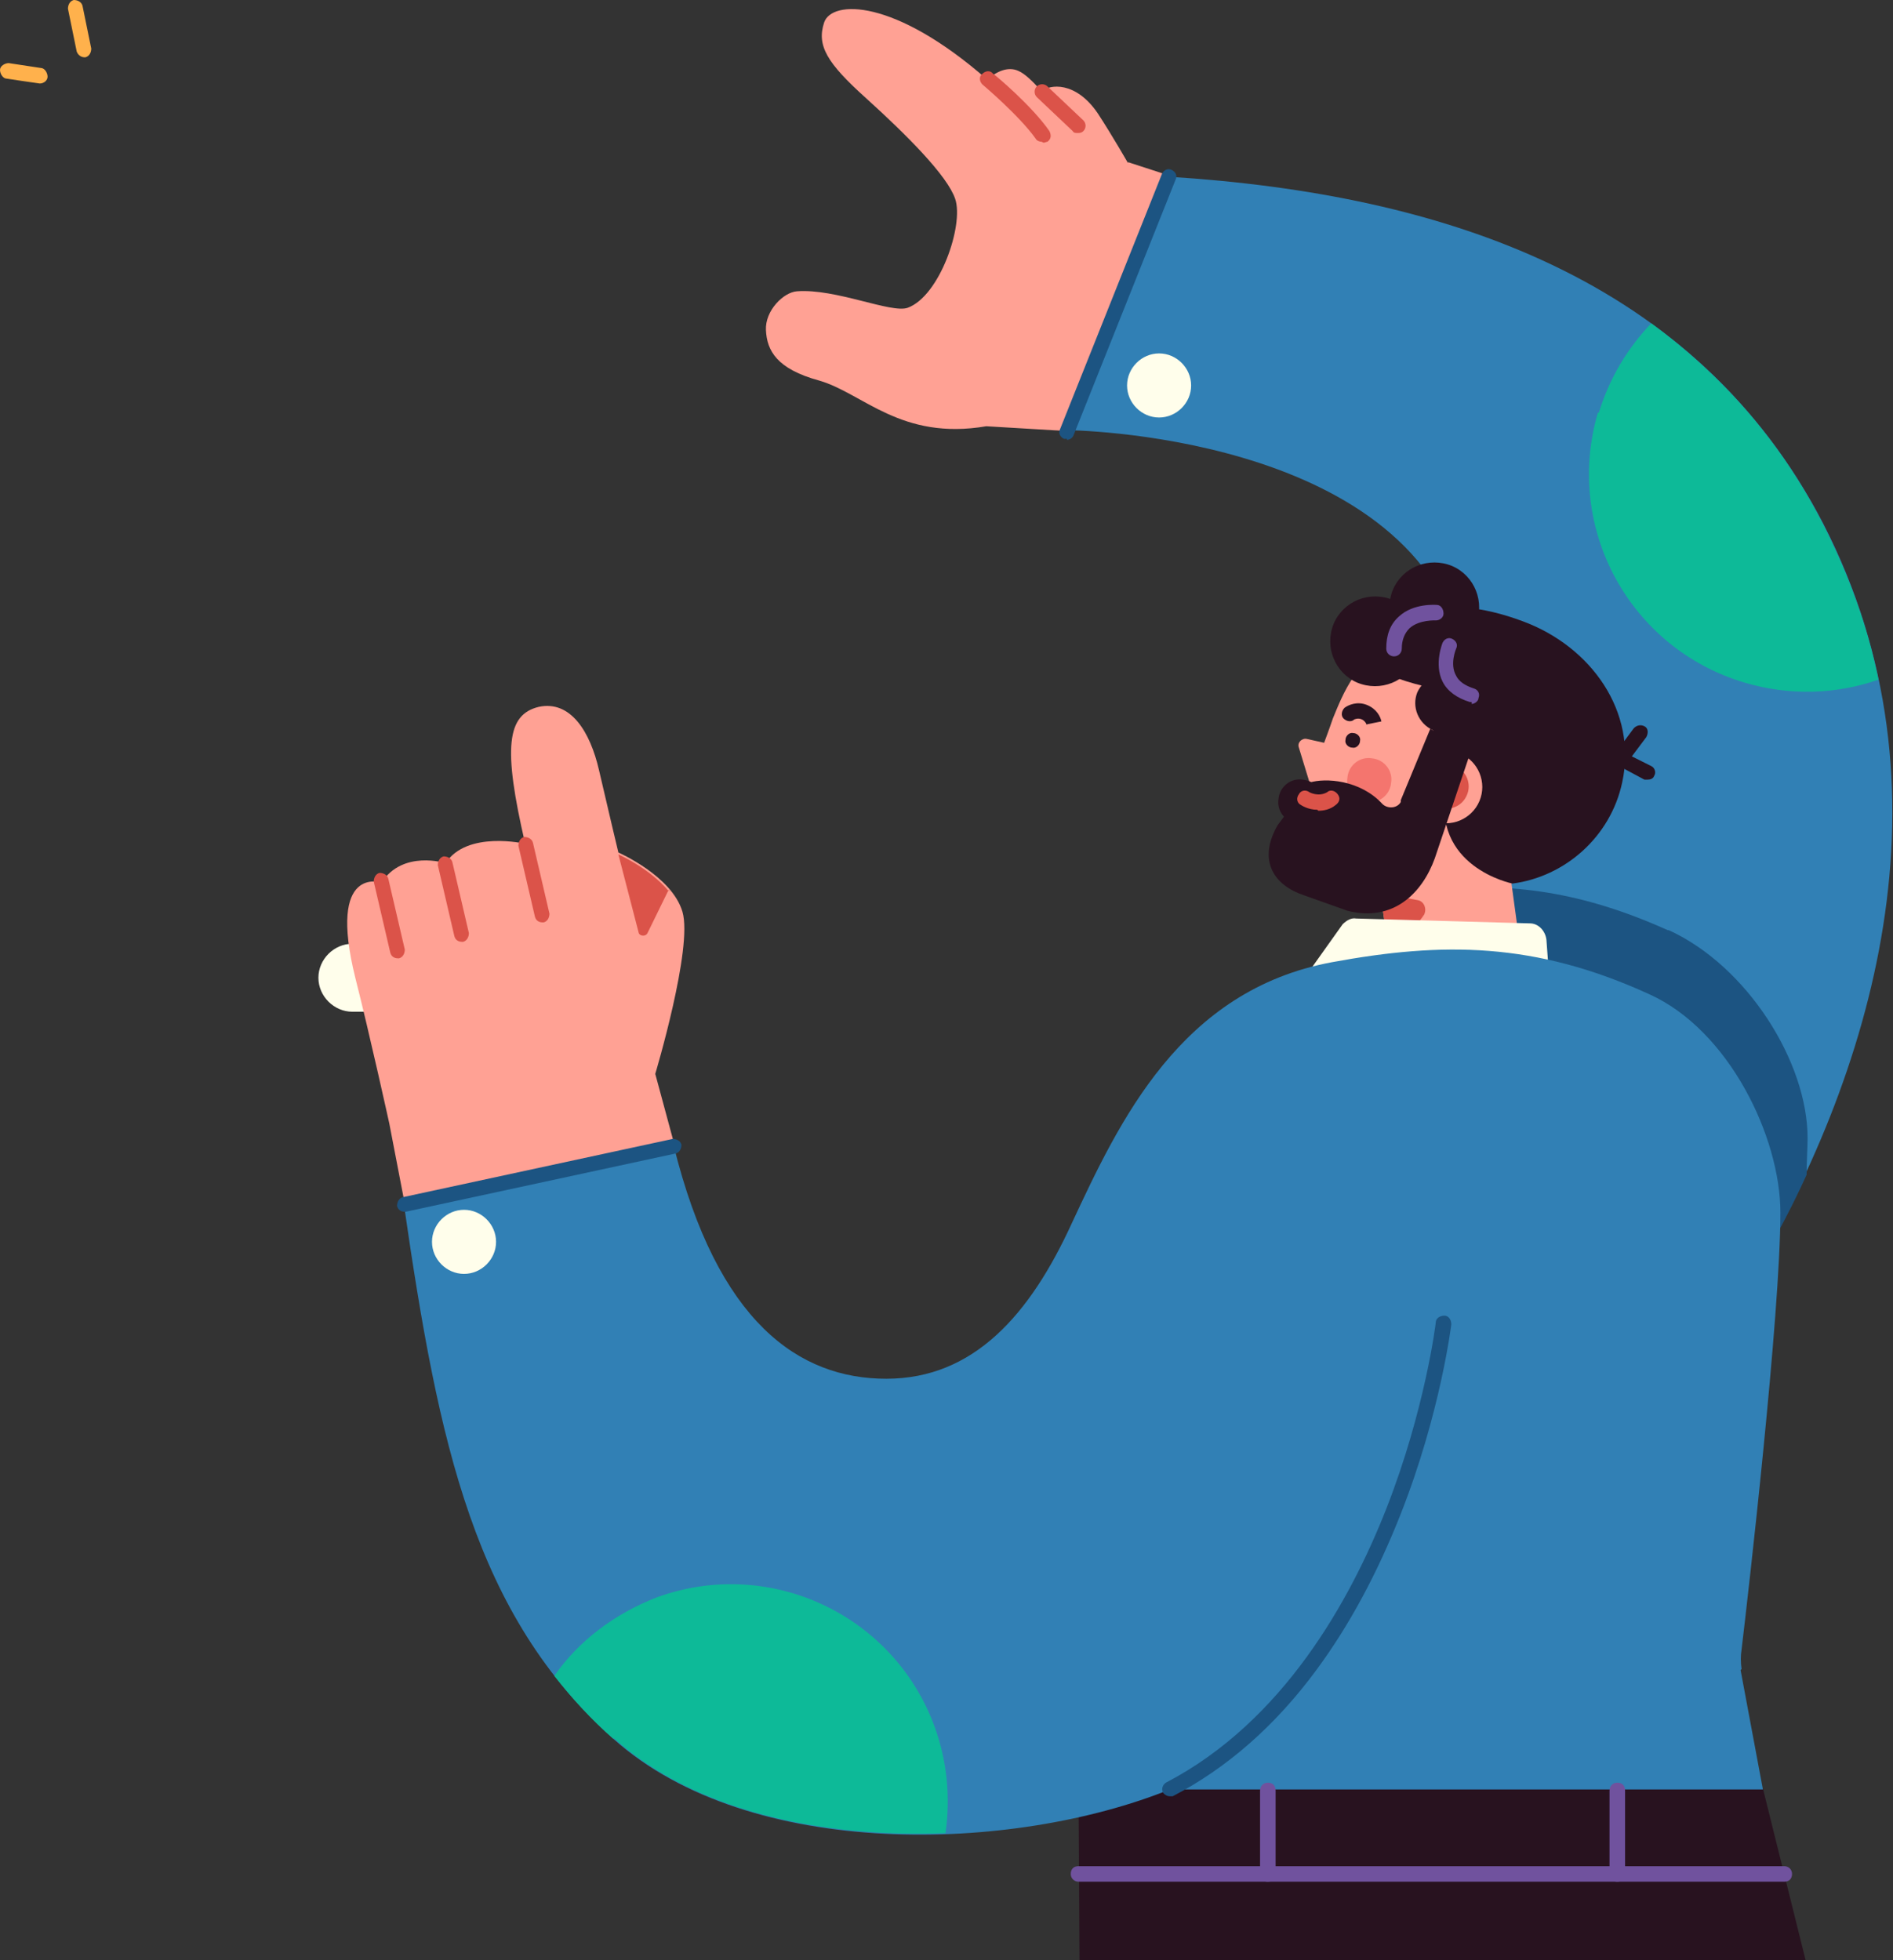 <?xml version="1.0" encoding="UTF-8"?>
<svg id="Camada_2" data-name="Camada 2" xmlns="http://www.w3.org/2000/svg" viewBox="0 0 195 201.9">
  <rect x="0" y="0" width="195" height="201.9" fill="#333333" stroke="none"/>
  <g id="_Layer_" data-name="&amp;lt;Layer&amp;gt;">
    <g>
      <path d="m32.8,100.7c0-1.9,1.6-3.5,3.5-3.5h29.7c1.9,0,3.5,1.6,3.5,3.5s-1.6,3.5-3.5,3.5h-29.7c-1.9,0-3.5-1.6-3.5-3.5Z" fill="#fffeeb" stroke-width="0"/>
      <g>
        <path d="m109.9,44.5l10.5-26.3c28.5,1.8,54.3,10.5,67.4,35.7,14.1,27.4,5.1,56.9-8.1,78.8l-43.7-23.9s20.5-20.2,14.6-42.3c-5.8-22-40.8-22.2-40.8-22.2Z" fill="#3180b5" stroke-width="0"/>
        <path d="m171.8,95.8c-8.9-4-16.1-4.9-24-4.2-4.6,10.3-11.7,17.3-11.7,17.3l43.7,23.9c2.2-3.7,4.4-7.6,6.3-11.8,0-1.4.1-2.7.1-3.8,0-7.8-6.2-17.7-14.3-21.4Z" fill="#1c5482" stroke-width="0"/>
        <path d="m116.2,16.8s-1.6-2.8-3.1-5.1c-2.3-3.4-5-3-5.8-2.3-.9-1-1.7-1.8-2.4-2.1-1.1-.5-2.3.1-3.2.9C92.1-.2,85.7,0,84.9,2.3c-.8,2.4.3,4.2,4.3,7.8,4.2,3.8,8.4,8,9.2,10.4.9,2.7-1.6,10-4.9,11.2-1.7.6-7.4-2-11.4-1.7-1.4.1-3.3,2-3.2,4,.1,2.1,1.1,4,5.5,5.2,4.5,1.3,8.4,6.2,17.2,4.7l8.4.5,10.5-26.3-4.3-1.4Z" fill="#ffa194" stroke-width="0"/>
        <path d="m107.3,14.6c-.2,0-.5-.1-.6-.3-1.7-2.4-5.5-5.6-5.5-5.6-.3-.3-.4-.8,0-1.1.3-.3.8-.4,1.1,0,.2.1,4,3.3,5.8,5.9.2.4.2.8-.2,1.1-.1,0-.3.1-.4.1Z" fill="#db5349" stroke-width="0"/>
        <path d="m111,13.7c-.2,0-.4,0-.5-.2l-3.7-3.5c-.3-.3-.3-.8,0-1.1.3-.3.8-.3,1.1,0l3.7,3.5c.3.3.3.8,0,1.1-.2.2-.4.2-.6.2Z" fill="#db5349" stroke-width="0"/>
        <path d="m164.7,42.5c1.1-3.6,3-6.7,5.4-9.2,7.1,5.2,13.2,11.9,17.7,20.7,2.7,5.3,4.6,10.6,5.7,16-4.3,1.5-9.1,1.7-13.8.3-11.8-3.5-18.6-15.9-15.1-27.8Z" fill="#0dba98" stroke-width="0"/>
      </g>
      <g>
        <g>
          <path d="m139.3,70.6c-1.6,7.3,4.5,18.6,11.8,20.2,1.6.4,3.2.4,4.7.2,5.4-.7,10.1-4.8,11.3-10.4,1.6-7.3-3.2-14-10.2-16.6-8.5-3.2-15.9-1.4-17.7,6.6Z" fill="#28121f" stroke-width="0"/>
          <path d="m155.8,91s-8.5-1.7-6.8-10c0,0-4-2.7.5-9.7,0,0-3.6-.7-5.4-1.4-.8-.3-1.4-.6-1.9-.9-.9-.5-2.1-.2-2.7.6-1.1,1.6-1.7,3.2-2.2,4.4-.3.9-.9,2.5-.9,2.5l-1.8-.4c-.5-.1-1,.4-.8.9l1.1,3.6c-1.9,6.2-2.6,8.4,7.3,11.4l.8,5.6h13.6c0,0-.9-6.6-.9-6.6Z" fill="#ffa194" stroke-width="0"/>
          <g>
            <path d="m152.4,82.5c-.8,1.9-3,2.8-4.9,2-1.9-.8-2.8-3-2-4.9.8-1.9,3-2.8,4.9-2,1.9.8,2.8,3,2,4.9Z" fill="#ffa194" stroke-width="0"/>
            <path d="m151.1,81.9c-.5,1.2-1.9,1.7-3,1.2s-1.7-1.9-1.2-3c.5-1.2,1.9-1.7,3-1.2,1.2.5,1.7,1.9,1.2,3Z" fill="#db5349" stroke-width="0"/>
            <path d="m151.5,73.6c-.7,1.5-2.4,2.2-3.9,1.6-1.5-.7-2.2-2.4-1.6-3.9.7-1.5,2.4-2.2,3.9-1.6,1.5.7,2.2,2.4,1.6,3.9Z" fill="#28121f" stroke-width="0"/>
            <path d="m145.9,67.9c-1,2.3-3.7,3.4-6.1,2.4-2.3-1-3.4-3.7-2.4-6.1,1-2.3,3.7-3.4,6.1-2.4,2.3,1,3.4,3.7,2.4,6.1Z" fill="#28121f" stroke-width="0"/>
            <path d="m152,64.4c-1,2.3-3.7,3.4-6.1,2.4-2.3-1-3.4-3.7-2.4-6.1,1-2.3,3.7-3.4,6.1-2.4,2.3,1,3.4,3.7,2.4,6.1Z" fill="#28121f" stroke-width="0"/>
          </g>
          <path d="m143,97.6l-.8-5.6,3.8.7c.7.1,1,.9.7,1.5-.6.9-1.7,2.2-3.6,3.3Z" fill="#db5349" stroke-width="0"/>
        </g>
        <path d="m140.8,74.7s-.1-.4-.5-.6c-.4-.2-.8,0-.8,0-.3.3-.8.2-1.1-.1-.3-.3-.2-.8.1-1.1.4-.3,1.3-.7,2.3-.3,1,.4,1.4,1.2,1.5,1.7l-1.5.3h0Z" fill="#28121f" stroke-width="0"/>
        <path d="m143.3,80.6c-.1,1.3-1.3,2.2-2.5,2-1.3-.1-2.2-1.3-2-2.5.1-1.3,1.3-2.2,2.5-2,1.3.1,2.2,1.3,2,2.5Z" fill="#f4756e" stroke-width="0"/>
        <path d="m136.2,82.8c-.1,1.3-1.3,2.2-2.5,2-1.3-.1-2.2-1.3-2-2.5.1-1.3,1.3-2.2,2.5-2,1.3.1,2.2,1.3,2,2.5Z" fill="#28121f" stroke-width="0"/>
        <path d="m140.1,76.3c0,.4-.4.8-.8.7-.4,0-.8-.4-.7-.8,0-.4.4-.8.8-.7.4,0,.8.4.7.8Z" fill="#28121f" stroke-width="0"/>
        <path d="m147.4,74.9l-3.1,7.5c0,0,0,.1,0,.2-.4.7-1.4.7-1.9.2-2.3-2.5-5.9-2.7-7.5-2.2l-3.3,4.4c-2.1,3.7-.3,6.2,2.7,7.2l4.5,1.6c4.7,1.2,7.7-1.8,9-5.4l3.7-11-4.1-2.3Z" fill="#28121f" stroke-width="0"/>
        <path d="m135.7,83.4c-1,0-1.7-.5-1.7-.5-.4-.2-.5-.7-.2-1.1.2-.4.7-.5,1.1-.2,0,0,.9.5,1.8,0,.3-.3.8-.2,1.1.2s.2.8-.2,1.1c-.6.5-1.3.6-1.8.6Z" fill="#db5349" stroke-width="0"/>
      </g>
      <path d="m134.1,101.1l4.2-5.9c.4-.4.9-.7,1.4-.6l17.9.5c.9,0,1.6.8,1.7,1.7l.3,4.1-25.6.2Z" fill="#fffeeb" stroke-width="0"/>
      <polygon points="186 201.9 111.2 201.9 111.1 184.2 181.6 184.2 186 201.9" fill="#28121f" stroke-width="0"/>
      <g>
        <path d="m179.4,171.9c-.1-.7-.1-1.4,0-2,.7-5.8,4-34.6,4-45,0-7.8-5.3-18.8-13.5-22.5-11.8-5.4-21.3-5.4-32.7-3.3-15.6,2.9-21.9,16.4-26.8,26.9-4.3,9.4-10.1,16-19.1,16s-17.4-5.8-21.9-24l-27.8,6c3.6,24.9,7.3,42.3,21.6,55.1,14.1,12.6,41.2,11.7,57.3,5.2h61.1l-2.3-12.3Z" fill="#3180b5" stroke-width="0"/>
        <path d="m120.5,185c-.3,0-.6-.2-.7-.4-.2-.4,0-.8.3-1,12.1-6.3,19-18.8,22.7-28.2,4-10.2,5.1-19.1,5.1-19.2,0-.4.4-.7.9-.7.4,0,.7.4.7.9,0,0-1.1,9.1-5.2,19.5-2.4,6.1-5.3,11.5-8.7,16.1-4.2,5.7-9.2,10.1-14.8,13-.1,0-.2,0-.4,0Z" fill="#1c5482" stroke-width="0"/>
        <g>
          <path d="m70.3,93.9c-1.1-3.7-6.6-6.1-6.6-6.1,0,0-1.1-4.6-2-8.5-.9-3.9-2.9-7.2-6.2-6.5-3.3.8-3.7,4.2-1.4,14.1,0,0-6-1.4-8.2,2,0,0-4.4-1.4-6.6,2,0,0-5.6-1.9-2.7,9.8,1.5,5.9,3.5,15,3.5,15l1.6,8.3,27.8-6-2-7.4s3.9-13,2.8-16.7Z" fill="#ffa194" stroke-width="0"/>
          <g>
            <path d="m55.9,95c-.4,0-.7-.2-.8-.6l-1.7-7.3c0-.4.2-.8.6-.9.4,0,.8.2.9.6l1.7,7.3c0,.4-.2.8-.6.9,0,0-.1,0-.2,0Z" fill="#db5349" stroke-width="0"/>
            <path d="m47.6,97c-.4,0-.7-.2-.8-.6l-1.7-7.3c0-.4.2-.8.6-.9.4,0,.8.2.9.6l1.7,7.3c0,.4-.2.8-.6.9,0,0-.1,0-.2,0Z" fill="#db5349" stroke-width="0"/>
            <path d="m41,98.7c-.4,0-.7-.2-.8-.6l-1.7-7.3c0-.4.2-.8.6-.9.4,0,.8.2.9.6l1.7,7.3c0,.4-.2.8-.6.9,0,0-.1,0-.2,0Z" fill="#db5349" stroke-width="0"/>
            <path d="m68.9,91.6l-2.2,4.5c-.2.4-.8.3-.9,0l-2.1-8.1s3.2,1.4,5.2,3.8Z" fill="#db5349" stroke-width="0"/>
          </g>
        </g>
        <path d="m63.2,179.1c-2.3-2-4.3-4.2-6.1-6.5,2.5-3.6,6.2-6.4,10.6-8.1,11.6-4.2,24.4,1.8,28.6,13.4,1.3,3.6,1.6,7.3,1.1,10.9-12.6.5-25.8-2.2-34.2-9.8Z" fill="#0dba98" stroke-width="0"/>
      </g>
      <path d="m183.8,193.8h-72.7c-.4,0-.8-.3-.8-.8s.3-.8.8-.8h72.7c.4,0,.8.3.8.8s-.3.8-.8.8Z" fill="#70529e" stroke-width="0"/>
      <path d="m166.6,193.8c-.4,0-.8-.3-.8-.8v-8.6c0-.4.3-.8.8-.8s.8.3.8.8v8.6c0,.4-.3.8-.8.8Z" fill="#70529e" stroke-width="0"/>
      <path d="m130.6,193.8c-.4,0-.8-.3-.8-.8v-8.6c0-.4.3-.8.8-.8s.8.3.8.8v8.6c0,.4-.3.8-.8.8Z" fill="#70529e" stroke-width="0"/>
      <path d="m8.7,5.9c-.4,0-.7-.3-.8-.6l-.9-4.4c0-.4.2-.8.6-.9.4,0,.8.2.9.6l.9,4.4c0,.4-.2.8-.6.9,0,0-.1,0-.2,0Z" fill="#ffb14c" stroke-width="0"/>
      <path d="m4.1,8.6c-.1,0-3.4-.5-3.4-.5-.4,0-.7-.5-.7-.9,0-.4.5-.7.9-.7l3.3.5c.4,0,.7.5.7.9,0,.4-.4.7-.8.7Z" fill="#ffb14c" stroke-width="0"/>
      <path d="m169.8,80.3c-.1,0-.2,0-.4,0l-2.8-1.5c-.2-.1-.3-.3-.4-.5,0-.2,0-.5.1-.6l2-2.7c.3-.3.7-.4,1.1-.2s.4.7.2,1.1l-1.5,2,2,1c.4.2.5.7.3,1-.1.3-.4.4-.7.4Z" fill="#28121f" stroke-width="0"/>
      <path d="m143.6,67.6c-.4,0-.8-.3-.8-.8,0-1.4.4-2.5,1.3-3.3,1.5-1.4,3.8-1.2,3.9-1.2.4,0,.7.4.7.9,0,.4-.4.7-.8.7,0,0-1.7-.1-2.7.8-.5.5-.8,1.2-.8,2.1,0,.4-.3.8-.8.8h0Z" fill="#70529e" stroke-width="0"/>
      <path d="m151.6,72.3c0,0-.1,0-.2,0-1.3-.4-2.3-1.1-2.8-2.1-.9-1.8,0-4,0-4,.2-.4.6-.6,1-.4.4.2.6.6.4,1,0,0-.7,1.6,0,2.8.3.6.9,1,1.8,1.3.4.1.7.5.5,1,0,.3-.4.6-.7.6Z" fill="#70529e" stroke-width="0"/>
      <path d="m116.1,39.7c0,1.8,1.5,3.3,3.3,3.3s3.3-1.5,3.3-3.3-1.5-3.3-3.3-3.3-3.3,1.5-3.3,3.3Z" fill="#fffeeb" stroke-width="0"/>
      <path d="m44.5,127.9c0,1.8,1.5,3.3,3.3,3.3s3.3-1.5,3.3-3.3-1.5-3.3-3.3-3.3-3.3,1.5-3.3,3.3Z" fill="#fffeeb" stroke-width="0"/>
      <path d="m41.7,124.8c-.4,0-.7-.2-.8-.6,0-.4.2-.8.6-.9l27.8-6c.4,0,.8.2.9.6,0,.4-.2.8-.6.9l-27.8,6c0,0-.1,0-.2,0Z" fill="#1c5482" stroke-width="0"/>
      <path d="m109.9,45.2c0,0-.2,0-.3,0-.4-.2-.6-.6-.4-1l10.5-26.3c.2-.4.6-.6,1-.4.4.2.6.6.4,1l-10.5,26.3c-.1.3-.4.5-.7.5Z" fill="#1c5482" stroke-width="0"/>
    </g>
  </g>
</svg>